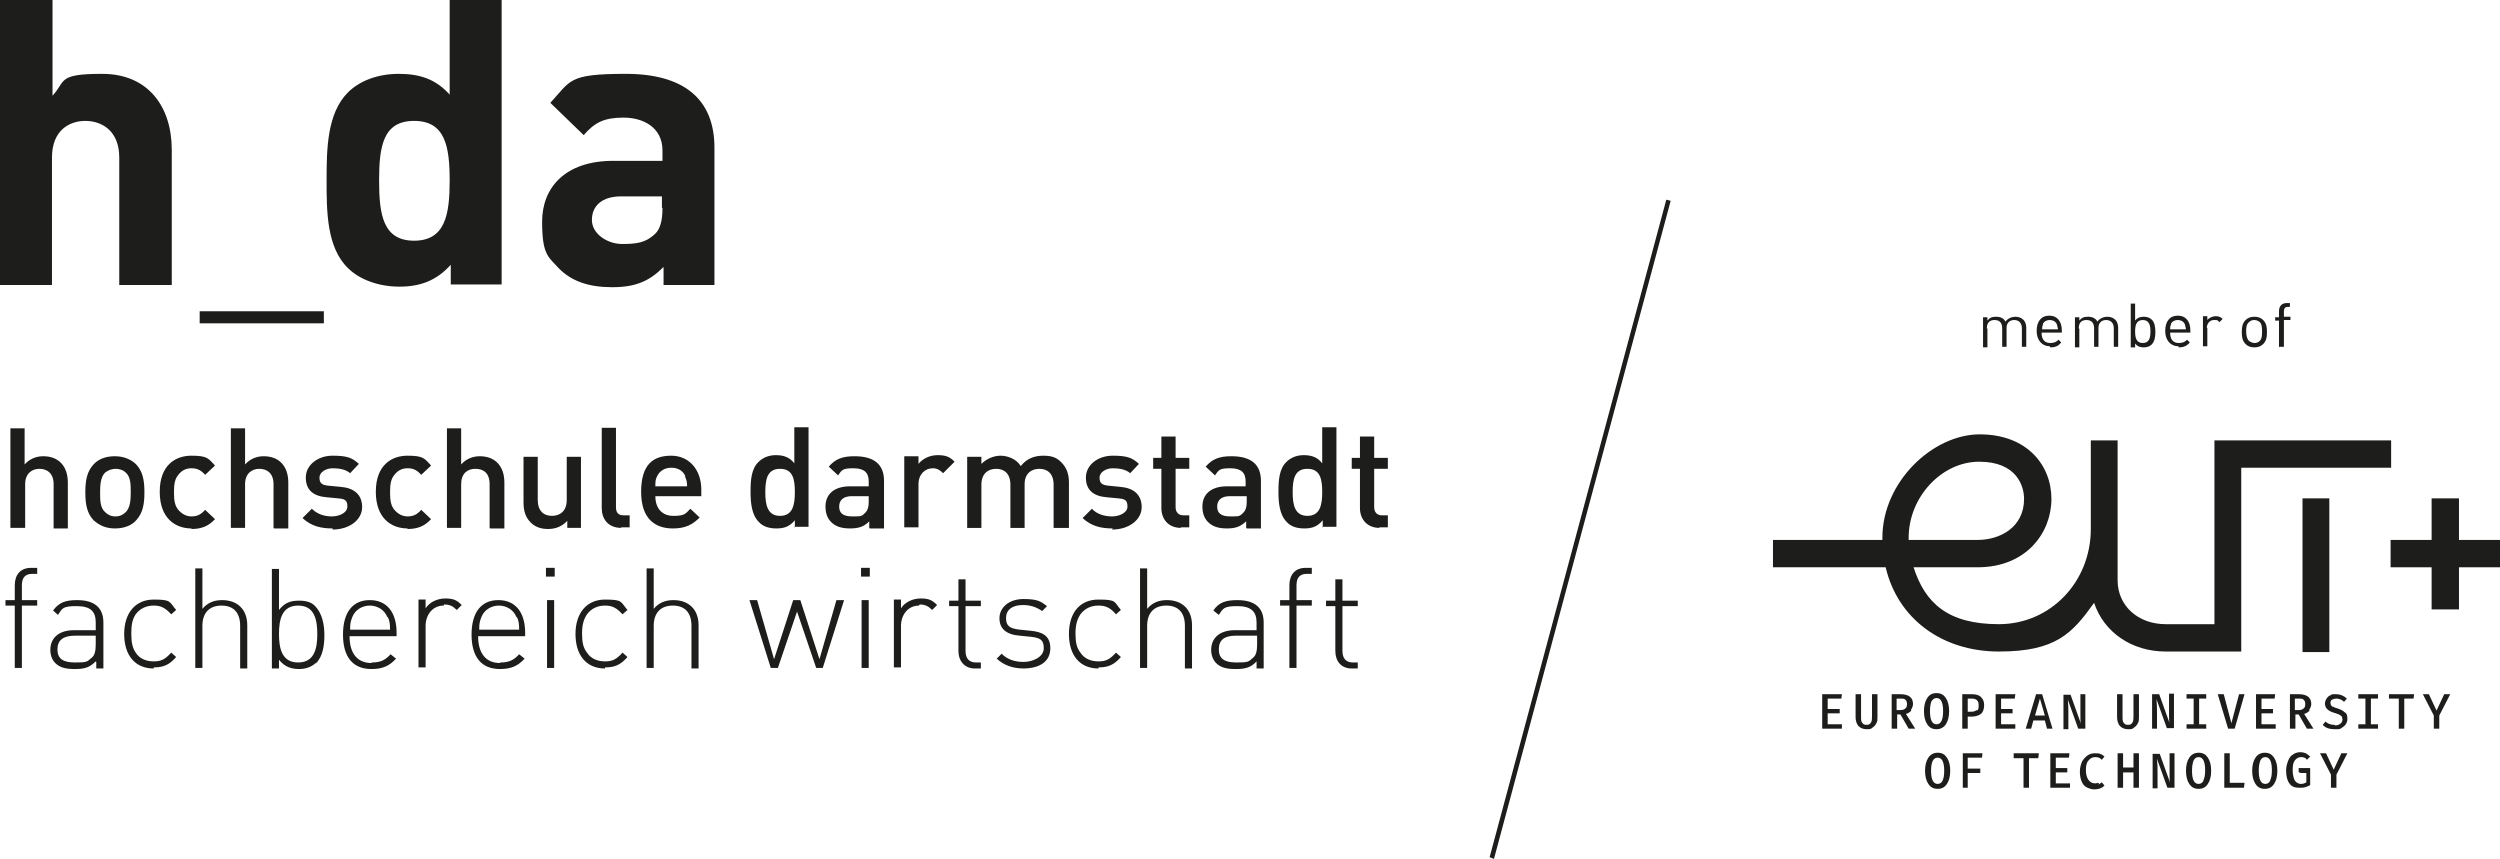 <?xml version="1.0" encoding="UTF-8"?>
<svg id="Ebene_1" data-name="Ebene 1" xmlns="http://www.w3.org/2000/svg" version="1.1" viewBox="0 0 457 157">
  <defs>
    <style>
      .cls-1 {
        fill: #1d1d1b;
        stroke-width: 0px;
      }
    </style>
  </defs>
  <g id="wirtschaft_3" data-name="wirtschaft 3">
    <path class="cls-1" d="M121.1,38c0,2.3-.4,3.9-1.4,4.8-1.7,1.6-3.4,1.8-6,1.8s-5.5-1.8-5.5-4.4,1.9-4.3,5.3-4.3h7.5v2.1h0ZM130.6,52.1v-25.1c0-8.9-5.6-13.5-16.2-13.5s-10,1.2-13.8,5.3l6.1,5.9c2-2.3,3.7-3.2,7.3-3.2s7.1,1.8,7.1,6v1.9h-9c-8.9,0-13,5-13,11.1s1.1,6.4,3.1,8.6c2.3,2.3,5.4,3.4,9.7,3.4s6.8-1.1,9.4-3.7v3.3h9.3ZM82.2,33c0,6.2-.8,11-6.5,11s-6.4-4.8-6.4-11,.7-10.9,6.4-10.9,6.5,4.7,6.5,10.9M91.7,52.1V0h-9.5v17.3c-2.5-2.8-5.4-3.8-9.3-3.8s-7.2,1.3-9.3,3.4c-3.8,3.8-3.9,10.3-3.9,16s0,12.3,3.9,16.1c2.1,2.1,5.6,3.4,9.4,3.4s6.8-1.1,9.4-4v3.6h9.3,0ZM59.2,56.9h-22.7v2.2h22.7v-2.2ZM31.4,52.1v-24.7c0-8-4.4-13.9-12.7-13.9s-6.6,1.3-9.1,4V0H0v52.1h9.5v-23.3c0-5,3.2-6.7,6.1-6.7s6.2,1.7,6.2,6.7v23.3h9.5,0Z"/>
    <g>
      <path class="cls-1" d="M9.8,96.5v-8c0-2-1.2-2.8-2.6-2.8s-2.6.9-2.6,2.8v8H1.9v-18.2h2.6v6.6c.9-1,2.1-1.5,3.4-1.5,2.9,0,4.5,1.9,4.5,4.8v8.4h-2.6Z"/>
      <path class="cls-1" d="M24.9,95.1c-.8.9-2.1,1.5-3.9,1.5s-3-.7-3.9-1.5c-1.2-1.3-1.5-2.9-1.5-5.1s.3-3.8,1.5-5.1c.8-.9,2.1-1.5,3.9-1.5s3.1.7,3.9,1.5c1.2,1.3,1.5,2.9,1.5,5.1s-.3,3.8-1.5,5.1ZM23,86.4c-.5-.5-1.2-.7-1.9-.7s-1.4.3-1.9.7c-.8.8-.9,2.2-.9,3.6s0,2.8.9,3.6c.5.5,1.1.8,1.9.8s1.4-.3,1.9-.8c.8-.8.9-2.2.9-3.6s0-2.8-.9-3.6Z"/>
      <path class="cls-1" d="M35,96.6c-2.9,0-5.8-1.8-5.8-6.7s2.9-6.6,5.8-6.6,3.1.5,4.3,1.8l-1.8,1.7c-.8-.9-1.5-1.2-2.5-1.2s-1.8.4-2.4,1.2c-.6.7-.8,1.6-.8,3.2s.2,2.5.8,3.2c.6.7,1.4,1.2,2.4,1.2s1.7-.3,2.5-1.2l1.8,1.7c-1.2,1.3-2.5,1.8-4.3,1.8h0Z"/>
      <path class="cls-1" d="M50,96.5v-8c0-2-1.2-2.8-2.6-2.8s-2.6.9-2.6,2.8v8h-2.6v-18.2h2.6v6.6c.9-1,2.1-1.5,3.4-1.5,2.9,0,4.5,1.9,4.5,4.8v8.4h-2.6Z"/>
      <path class="cls-1" d="M60.8,96.6c-2.1,0-3.9-.4-5.5-1.9l1.7-1.7c1.1,1.1,2.5,1.4,3.7,1.4s2.8-.6,2.8-1.8-.5-1.4-1.7-1.5l-2.1-.2c-2.4-.2-3.8-1.3-3.8-3.6s2.2-4,4.9-4,3.6.4,4.8,1.5l-1.6,1.7c-.8-.7-2-.9-3.2-.9s-2.4.7-2.4,1.7.4,1.4,1.8,1.5l2.1.2c2.4.2,3.9,1.4,3.9,3.7s-2.3,4.1-5.4,4.1h0Z"/>
      <path class="cls-1" d="M74.5,96.6c-2.9,0-5.8-1.8-5.8-6.7s2.9-6.6,5.8-6.6,3.1.5,4.3,1.8l-1.8,1.7c-.8-.9-1.5-1.2-2.5-1.2s-1.8.4-2.4,1.2c-.6.7-.8,1.6-.8,3.2s.2,2.5.8,3.2c.6.7,1.4,1.2,2.4,1.2s1.7-.3,2.5-1.2l1.8,1.7c-1.2,1.3-2.5,1.8-4.3,1.8h0Z"/>
      <path class="cls-1" d="M89.5,96.5v-8c0-2-1.1-2.8-2.6-2.8s-2.6.9-2.6,2.8v8h-2.6v-18.2h2.6v6.6c.9-1,2.1-1.5,3.4-1.5,2.9,0,4.5,1.9,4.5,4.8v8.4h-2.6Z"/>
      <path class="cls-1" d="M103.7,96.5v-1.3c-.9,1-2.1,1.5-3.5,1.5s-2.4-.4-3.2-1.2c-1-1-1.3-2.2-1.3-3.7v-8.3h2.6v7.9c0,2,1.1,2.9,2.6,2.9s2.7-.9,2.7-2.9v-7.9h2.6v13h-2.6,0Z"/>
      <path class="cls-1" d="M113.6,96.5c-2.5,0-3.6-1.7-3.6-3.6v-14.7h2.6v14.5c0,1,.4,1.5,1.4,1.5h1.1v2.2s-1.6,0-1.6,0Z"/>
      <path class="cls-1" d="M119.8,90.7c0,2.2,1.2,3.6,3.3,3.6s2.2-.4,3.1-1.3l1.7,1.6c-1.3,1.3-2.6,2-4.9,2-3.2,0-5.8-1.7-5.8-6.7s2.2-6.6,5.5-6.6,5.5,2.6,5.5,6.2v1.2h-8.4ZM125.3,87.1c-.4-1-1.3-1.6-2.6-1.6s-2.2.7-2.6,1.6c-.3.6-.3,1-.3,1.8h5.8c0-.8-.1-1.2-.4-1.8Z"/>
      <path class="cls-1" d="M145.3,96.5v-1.4c-1,1.2-2,1.5-3.4,1.5s-2.5-.4-3.2-1.2c-1.3-1.3-1.5-3.5-1.5-5.5s.1-4.2,1.5-5.5c.7-.7,1.8-1.2,3.1-1.2s2.5.3,3.4,1.5v-6.6h2.6v18.2h-2.6ZM142.6,85.7c-2.4,0-2.7,2-2.7,4.3s.4,4.3,2.7,4.3,2.7-2,2.7-4.3-.3-4.3-2.7-4.3Z"/>
      <path class="cls-1" d="M158.9,96.5v-1.2c-.9.9-1.8,1.3-3.5,1.3s-2.7-.4-3.5-1.2c-.7-.7-1-1.7-1-2.8,0-2.2,1.5-3.7,4.5-3.7h3.4v-.9c0-1.6-.8-2.4-2.8-2.4s-2.1.3-2.8,1.3l-1.7-1.6c1.2-1.4,2.5-1.9,4.7-1.9,3.6,0,5.4,1.5,5.4,4.5v8.7h-2.6ZM158.8,90.7h-3.1c-1.5,0-2.3.7-2.3,1.9s.7,1.8,2.4,1.8,1.7,0,2.4-.7c.4-.4.6-1,.6-1.9v-1.1h0Z"/>
      <path class="cls-1" d="M172.4,86.5c-.6-.6-1.1-.9-1.9-.9-1.4,0-2.6,1.1-2.6,2.9v7.9h-2.6v-13h2.6v1.4c.7-.9,2-1.6,3.5-1.6s2.2.3,3.1,1.2l-2,2h0Z"/>
      <path class="cls-1" d="M192.6,96.5v-7.9c0-2-1.1-2.9-2.6-2.9s-2.7.9-2.7,2.8v8h-2.6v-7.9c0-2-1.1-2.9-2.6-2.9s-2.7.9-2.7,2.9v7.9h-2.6v-13h2.6v1.3c.9-.9,2.2-1.5,3.5-1.5s2.9.6,3.7,1.9c1-1.3,2.4-1.9,4.1-1.9s2.5.4,3.3,1.2c1,1,1.4,2.2,1.4,3.7v8.3h-2.6Z"/>
      <path class="cls-1" d="M203.4,96.6c-2.1,0-3.9-.4-5.5-1.9l1.7-1.7c1,1.1,2.5,1.4,3.7,1.4s2.8-.6,2.8-1.8-.5-1.4-1.7-1.5l-2.1-.2c-2.4-.2-3.8-1.3-3.8-3.6s2.2-4,4.9-4,3.6.4,4.8,1.5l-1.6,1.7c-.8-.7-2-.9-3.2-.9s-2.4.7-2.4,1.7.4,1.4,1.8,1.5l2,.2c2.4.2,3.9,1.4,3.9,3.7s-2.3,4.1-5.4,4.1Z"/>
      <path class="cls-1" d="M215.9,96.5c-2.4,0-3.6-1.7-3.6-3.6v-7.2h-1.5v-2h1.5v-3.9h2.6v3.9h2.5v2h-2.5v7c0,.9.5,1.5,1.4,1.5h1.1v2.2h-1.6,0Z"/>
      <path class="cls-1" d="M227.8,96.5v-1.2c-1,.9-1.8,1.3-3.5,1.3s-2.7-.4-3.5-1.2c-.7-.7-1-1.7-1-2.8,0-2.2,1.5-3.7,4.5-3.7h3.4v-.9c0-1.6-.8-2.4-2.8-2.4s-2.1.3-2.8,1.3l-1.7-1.6c1.2-1.4,2.5-1.9,4.7-1.9,3.6,0,5.4,1.5,5.4,4.5v8.7h-2.6ZM227.8,90.7h-3c-1.5,0-2.3.7-2.3,1.9s.7,1.8,2.4,1.8,1.7,0,2.4-.7c.4-.4.6-1,.6-1.9v-1.1h0Z"/>
      <path class="cls-1" d="M241.8,96.5v-1.4c-1,1.2-2,1.5-3.4,1.5s-2.5-.4-3.2-1.2c-1.3-1.3-1.5-3.5-1.5-5.5s.1-4.2,1.5-5.5c.7-.7,1.8-1.2,3.1-1.2s2.5.3,3.4,1.5v-6.6h2.6v18.2h-2.6ZM239,85.7c-2.4,0-2.7,2-2.7,4.3s.4,4.3,2.7,4.3,2.7-2,2.7-4.3-.3-4.3-2.7-4.3Z"/>
      <path class="cls-1" d="M252.2,96.5c-2.4,0-3.6-1.7-3.6-3.6v-7.2h-1.5v-2h1.5v-3.9h2.6v3.9h2.5v2h-2.5v7c0,.9.5,1.5,1.4,1.5h1.1v2.2h-1.6,0Z"/>
      <path class="cls-1" d="M4,122.1h-1.3v-11.4h-1.7v-1h1.7v-2.7c0-1.9,1-3.2,3-3.2h1.1v1.1h-.9c-1.3,0-1.9.7-1.9,2.1v2.7h2.8v1h-2.8v11.4h0Z"/>
      <path class="cls-1" d="M17.5,120.9c-1.1,1.1-2,1.4-3.8,1.4s-2.8-.3-3.6-1.1c-.6-.6-.9-1.5-.9-2.4,0-2.2,1.6-3.6,4.3-3.6h4v-1.4c0-2-.9-3-3.5-3s-2.6.4-3.4,1.6l-.9-.8c1.1-1.5,2.3-1.9,4.4-1.9,3.3,0,4.8,1.5,4.8,4.1v8.4h-1.3v-1.2h0ZM13.7,116.2c-2.1,0-3.2.8-3.2,2.5s1,2.4,3.2,2.4,2.2-.1,3.1-.9c.5-.4.7-1.2.7-2.4v-1.6h-3.8Z"/>
      <path class="cls-1" d="M28.1,122.2c-3.4,0-5.4-2.4-5.4-6.3s2.1-6.3,5.4-6.3,2.8.4,4.1,1.9l-.9.8c-1.1-1.2-1.9-1.6-3.2-1.6s-2.5.5-3.3,1.6c-.6.9-.8,1.9-.8,3.5s.2,2.6.8,3.5c.7,1.1,1.9,1.6,3.3,1.6s2.1-.4,3.2-1.6l.9.8c-1.3,1.5-2.4,1.9-4.1,1.9h0Z"/>
      <path class="cls-1" d="M43.9,114.4c0-2.4-1.2-3.7-3.4-3.7s-3.5,1.3-3.5,3.7v7.7h-1.3v-18.2h1.3v7.4c.9-1.1,2.1-1.6,3.6-1.6,2.8,0,4.6,1.7,4.6,4.6v7.9h-1.3s0-7.7,0-7.7Z"/>
      <path class="cls-1" d="M57.7,121.2c-.6.6-1.7,1.1-3,1.1s-2.6-.3-3.7-1.7v1.6h-1.3v-18.2h1.3v7.5c1.1-1.4,2.2-1.7,3.7-1.7s2.4.4,3,1.1c1.2,1.3,1.6,3.3,1.6,5.2s-.3,4-1.6,5.2h0ZM54.5,110.7c-3,0-3.5,2.6-3.5,5.2s.5,5.2,3.5,5.2,3.5-2.6,3.5-5.2-.5-5.2-3.5-5.2Z"/>
      <path class="cls-1" d="M68,121.1c1.5,0,2.4-.4,3.4-1.5l1,.8c-1.2,1.3-2.4,1.9-4.5,1.9-3.4,0-5.2-2.2-5.2-6.3s1.8-6.3,4.9-6.3,4.9,2.2,4.9,6v.6h-8.6c0,3.1,1.4,4.9,4,4.9h0ZM70.8,112.8c-.5-1.3-1.8-2.1-3.2-2.1s-2.7.8-3.2,2.1c-.3.8-.4,1.1-.4,2.3h7.3c0-1.2-.1-1.6-.4-2.3Z"/>
      <path class="cls-1" d="M81.1,110.7c-2.1,0-3.3,1.8-3.3,3.7v7.6h-1.3v-12.4h1.3v1.6c.7-1.1,2.1-1.8,3.6-1.8s2.1.3,3,1.2l-.9.9c-.7-.7-1.3-1-2.3-1h0Z"/>
      <path class="cls-1" d="M91.5,121.1c1.5,0,2.4-.4,3.4-1.5l1,.8c-1.2,1.3-2.4,1.9-4.5,1.9-3.4,0-5.2-2.2-5.2-6.3s1.8-6.3,4.9-6.3,4.9,2.2,4.9,6v.6h-8.6c0,3.1,1.4,4.9,4,4.9h0ZM94.4,112.8c-.5-1.3-1.8-2.1-3.2-2.1s-2.7.8-3.2,2.1c-.3.8-.4,1.1-.4,2.3h7.3c0-1.2-.1-1.6-.4-2.3Z"/>
      <path class="cls-1" d="M99.8,103.8h1.6v1.6h-1.6v-1.6ZM100,109.7h1.3v12.4h-1.3v-12.4Z"/>
      <path class="cls-1" d="M110.6,122.2c-3.4,0-5.4-2.4-5.4-6.3s2.1-6.3,5.4-6.3,2.8.4,4.1,1.9l-.9.8c-1.1-1.2-1.9-1.6-3.2-1.6s-2.5.5-3.3,1.6c-.6.9-.9,1.9-.9,3.5s.2,2.6.9,3.5c.7,1.1,1.9,1.6,3.3,1.6s2.1-.4,3.2-1.6l.9.8c-1.3,1.5-2.4,1.9-4.1,1.9h0Z"/>
      <path class="cls-1" d="M126.4,114.4c0-2.4-1.2-3.7-3.4-3.7s-3.5,1.3-3.5,3.7v7.7h-1.3v-18.2h1.3v7.4c.9-1.1,2.1-1.6,3.6-1.6,2.8,0,4.6,1.7,4.6,4.6v7.9h-1.3v-7.7Z"/>
      <path class="cls-1" d="M149.2,122.1l-3.5-10.3-3.5,10.3h-1.3l-3.9-12.4h1.4l3.1,10.8,3.5-10.8h1.3l3.5,10.8,3.1-10.8h1.4l-3.9,12.4h-1.3Z"/>
      <path class="cls-1" d="M157.4,103.8h1.6v1.6h-1.6v-1.6ZM157.5,109.7h1.3v12.4h-1.3v-12.4Z"/>
      <path class="cls-1" d="M168,110.7c-2.1,0-3.3,1.8-3.3,3.7v7.6h-1.3v-12.4h1.3v1.6c.7-1.1,2.1-1.8,3.6-1.8s2.1.3,3,1.2l-.9.9c-.7-.7-1.3-1-2.3-1h0Z"/>
      <path class="cls-1" d="M175.2,118.9v-8.1h-1.7v-1h1.7v-3.9h1.3v3.9h2.8v1h-2.8v8.2c0,1.3.6,2.1,1.9,2.1h.9v1.1h-1.1c-1.9,0-3-1.4-3-3.2h0Z"/>
      <path class="cls-1" d="M187.2,122.2c-2.1,0-3.7-.6-5-1.8l.9-.9c1,1,2.3,1.5,4,1.5s3.7-.9,3.7-2.5-.7-1.9-2.4-2.1l-2-.2c-2.5-.2-3.7-1.3-3.7-3.2s1.7-3.5,4.4-3.5,3.2.5,4.3,1.3l-.9.9c-1-.7-2.1-1.1-3.5-1.1-2,0-3.1.9-3.1,2.4s.8,1.9,2.5,2.1l2,.2c2,.2,3.6.8,3.6,3.2s-1.9,3.7-5,3.7h0Z"/>
      <path class="cls-1" d="M200.8,122.2c-3.4,0-5.4-2.4-5.4-6.3s2-6.3,5.4-6.3,2.8.4,4.1,1.9l-.9.8c-1-1.2-1.9-1.6-3.2-1.6s-2.5.5-3.3,1.6c-.6.9-.9,1.9-.9,3.5s.2,2.6.9,3.5c.7,1.1,1.9,1.6,3.3,1.6s2.1-.4,3.2-1.6l.9.8c-1.3,1.5-2.4,1.9-4.1,1.9h0Z"/>
      <path class="cls-1" d="M216.6,114.4c0-2.4-1.2-3.7-3.4-3.7s-3.5,1.3-3.5,3.7v7.7h-1.3v-18.2h1.3v7.4c.9-1.1,2.1-1.6,3.6-1.6,2.8,0,4.6,1.7,4.6,4.6v7.9h-1.3v-7.7Z"/>
      <path class="cls-1" d="M229.7,120.9c-1,1.1-2,1.4-3.8,1.4s-2.8-.3-3.6-1.1c-.6-.6-.9-1.5-.9-2.4,0-2.2,1.6-3.6,4.3-3.6h4v-1.4c0-2-1-3-3.5-3s-2.6.4-3.4,1.6l-1-.8c1-1.5,2.3-1.9,4.4-1.9,3.3,0,4.8,1.5,4.8,4.1v8.4h-1.3v-1.2h0ZM225.9,116.2c-2.1,0-3.1.8-3.1,2.5s1,2.4,3.2,2.4,2.2-.1,3.1-.9c.5-.4.7-1.2.7-2.4v-1.6h-3.8Z"/>
      <path class="cls-1" d="M237,122.1h-1.3v-11.4h-1.7v-1h1.7v-2.7c0-1.9,1-3.2,3-3.2h1.1v1.1h-.9c-1.3,0-1.9.7-1.9,2.1v2.7h2.8v1h-2.8v11.4h0Z"/>
      <path class="cls-1" d="M244.1,118.9v-8.1h-1.7v-1h1.7v-3.9h1.3v3.9h2.8v1h-2.8v8.2c0,1.3.6,2.1,1.9,2.1h.9v1.1h-1.1c-2,0-3-1.4-3-3.2h0Z"/>
    </g>
  </g>
  <g id="eut_V2" data-name="eut V2">
    <g>
      <polygon class="cls-1" points="272.3 156.7 273.1 157 305.4 36.7 304.6 36.5 272.3 156.7"/>
      <path class="cls-1" d="M363.2,60c0-1,.5-1.5,1.4-1.5s1.4.5,1.4,1.5v3.4h.8v-3.5c0-.9.6-1.4,1.4-1.4s1.4.5,1.4,1.5v3.4h.8v-3.5c0-.6-.2-1.2-.6-1.5-.3-.3-.8-.5-1.4-.5s-1.4.3-1.8.9c-.3-.6-.9-.9-1.7-.9s-1.2.2-1.6.7v-.6h-.8v5.5h.8v-3.4h0Z"/>
      <path class="cls-1" d="M374.8,63.5c1,0,1.5-.3,2-.9l-.5-.5c-.4.4-.8.6-1.5.6-1.1,0-1.6-.7-1.6-1.9h3.7v-.4c0-1.6-.8-2.7-2.3-2.7s-2.3,1.1-2.3,2.8,1,2.8,2.4,2.8h0ZM373.4,59.3c.2-.5.7-.8,1.3-.8s1.1.3,1.3.8c.1.3.1.5.2.9h-2.9c0-.4,0-.6.2-.9h0Z"/>
      <path class="cls-1" d="M380,60c0-1,.5-1.5,1.4-1.5s1.4.5,1.4,1.5v3.4h.8v-3.5c0-.9.6-1.4,1.4-1.4s1.4.5,1.4,1.5v3.4h.8v-3.5c0-.6-.2-1.2-.6-1.5-.3-.3-.8-.5-1.4-.5s-1.4.3-1.8.9c-.3-.6-.9-.9-1.7-.9s-1.2.2-1.6.7v-.6h-.8v5.5h.8v-3.4h0Z"/>
      <path class="cls-1" d="M390.3,62.8c.5.6,1,.7,1.6.7s1.1-.2,1.4-.5c.6-.6.7-1.5.7-2.3s-.1-1.8-.7-2.3c-.3-.3-.8-.5-1.4-.5s-1.1.1-1.6.7v-3.1h-.8v8h.8v-.7h0ZM391.7,58.5c1.2,0,1.4,1,1.4,2.1s-.2,2.1-1.4,2.1-1.4-1-1.4-2.1.2-2.1,1.4-2.1Z"/>
      <path class="cls-1" d="M398.3,63.5c.9,0,1.5-.3,2-.9l-.5-.5c-.4.4-.8.6-1.5.6-1.1,0-1.6-.7-1.6-1.9h3.7v-.4c0-1.6-.8-2.7-2.3-2.7s-2.3,1.1-2.3,2.8,1,2.8,2.4,2.8h0ZM396.8,59.3c.2-.5.7-.8,1.3-.8s1.1.3,1.3.8c.1.3.1.5.2.9h-2.9c0-.4,0-.6.2-.9h0Z"/>
      <path class="cls-1" d="M403.4,60c0-.8.5-1.5,1.3-1.5s.6,0,1,.4l.6-.6c-.4-.4-.8-.5-1.3-.5s-1.2.3-1.5.7v-.7h-.8v5.5h.8v-3.4h0Z"/>
      <path class="cls-1" d="M412.1,63.5c.7,0,1.2-.2,1.6-.6.6-.6.7-1.3.7-2.2s-.1-1.6-.7-2.2c-.4-.4-.9-.6-1.6-.6s-1.2.2-1.6.6c-.6.6-.7,1.3-.7,2.2s.1,1.6.7,2.2c.4.4.9.6,1.6.6ZM411.1,58.9c.3-.3.6-.4,1-.4s.8.2,1,.4c.4.4.4,1.1.4,1.7s0,1.3-.4,1.7c-.3.3-.6.4-1,.4s-.7-.2-1-.4c-.4-.4-.5-1.1-.5-1.7s0-1.3.5-1.7Z"/>
      <path class="cls-1" d="M416.7,63.4h.8v-4.9h1.2v-.6h-1.2v-1c0-.5.2-.8.7-.8h.4v-.7h-.6c-1,0-1.4.7-1.4,1.5v1.1h-.7v.6h.7v4.9h0Z"/>
      <path class="cls-1" d="M349.3,129.8c.2-.3.4-.7.4-1.1,0-1.2-.8-1.8-2.3-1.8h-1.6v6.3h1v-2.6h.6l1.5,2.6h1.2l-1.7-2.7c.4-.1.7-.3,1-.6h0ZM346.7,129.8v-2.1h.7c.4,0,.7,0,.9.2.2.2.3.4.3.8s-.1.7-.3.8c-.2.2-.5.3-.9.3h-.7,0Z"/>
      <path class="cls-1" d="M422.1,129.8c.2-.3.4-.7.4-1.1,0-1.2-.8-1.8-2.3-1.8h-1.6v6.3h1v-2.6h.6l1.5,2.6h1.2l-1.7-2.7c.4-.1.7-.3,1-.6ZM419.5,129.8v-2.1h.7c.4,0,.7,0,.9.2.2.2.3.4.3.8s-.1.7-.3.8c-.2.2-.5.3-.9.3h-.7Z"/>
      <path class="cls-1" d="M414,137.6c-.7,0-1.3.3-1.7.9s-.6,1.4-.6,2.4.2,1.8.6,2.4c.4.6.9.9,1.7.9s1.3-.3,1.7-.9c.4-.6.6-1.4.6-2.4s-.2-1.8-.6-2.4c-.4-.6-.9-.9-1.7-.9h0ZM415,142.7c-.2.4-.5.6-.9.6s-.7-.2-.9-.6c-.2-.4-.3-1-.3-1.8s.1-1.4.3-1.9c.2-.4.5-.6.9-.6s.7.2.9.6c.2.4.3,1,.3,1.8s-.1,1.4-.3,1.8h0Z"/>
      <path class="cls-1" d="M354.2,137.6c-.7,0-1.3.3-1.7.9s-.6,1.4-.6,2.4.2,1.8.6,2.4c.4.6.9.9,1.7.9s1.3-.3,1.7-.9c.4-.6.6-1.4.6-2.4s-.2-1.8-.6-2.4c-.4-.6-.9-.9-1.7-.9ZM355.1,142.7c-.2.4-.5.6-.9.6s-.7-.2-.9-.6-.3-1-.3-1.8.1-1.4.3-1.8c.2-.4.5-.6.9-.6s.7.2.9.6c.2.4.3,1,.3,1.8s-.1,1.4-.3,1.8h0Z"/>
      <path class="cls-1" d="M354,133.3c.7,0,1.3-.3,1.7-.9.4-.6.6-1.4.6-2.4s-.2-1.8-.6-2.4c-.4-.6-.9-.9-1.7-.9s-1.3.3-1.7.9-.6,1.4-.6,2.4.2,1.8.6,2.4c.4.6.9.9,1.7.9ZM353.1,128.2c.2-.4.5-.6.9-.6s.7.2.9.6c.2.4.3,1,.3,1.8s-.1,1.4-.3,1.8-.5.6-.9.6-.7-.2-.9-.6c-.2-.4-.3-1-.3-1.8s.1-1.4.3-1.9h0Z"/>
      <path class="cls-1" d="M420.6,141.3h1v1.7c-.3.2-.6.3-1,.3s-.8-.2-1.1-.6c-.2-.4-.4-1-.4-1.9s.1-1.4.4-1.8.7-.6,1.1-.6.4,0,.6.1c.2,0,.4.2.5.4l.6-.6c-.2-.2-.5-.4-.8-.6-.3-.1-.6-.2-1-.2s-.9.1-1.3.4c-.4.2-.7.6-.9,1.1-.2.5-.4,1.1-.4,1.8,0,1.1.2,1.9.6,2.4.4.6,1,.8,1.8.8s.7,0,1.1-.1c.3-.1.6-.2.9-.4v-3.1h-2.1v.8c.1,0,.1,0,.1,0Z"/>
      <path class="cls-1" d="M342.2,130.9c0,.5,0,.9-.2,1.2s-.4.4-.8.4-.6-.1-.8-.4c-.2-.2-.2-.6-.2-1.2v-4h-1v4.2c0,.7.2,1.2.5,1.6.4.4.9.6,1.5.6s.8,0,1.1-.3c.3-.2.5-.4.7-.8.2-.3.2-.7.2-1.1v-4.2h-1v4h0Z"/>
      <polygon class="cls-1" points="436.7 127.7 438.5 127.7 438.5 133.2 439.5 133.2 439.5 127.7 441.2 127.7 441.3 126.9 436.7 126.9 436.7 127.7"/>
      <polygon class="cls-1" points="445.4 129.9 444 126.9 442.9 126.9 444.9 130.8 444.9 133.2 445.9 133.2 445.9 130.8 447.9 126.9 446.8 126.9 445.4 129.9"/>
      <polygon class="cls-1" points="334.1 130.4 336.3 130.4 336.3 129.6 334.1 129.6 334.1 127.7 336.6 127.7 336.7 126.9 333.1 126.9 333.1 133.2 336.7 133.2 336.7 132.4 334.1 132.4 334.1 130.4"/>
      <polygon class="cls-1" points="426.6 140.7 425.2 137.7 424.1 137.7 426.1 141.6 426.1 144 427.1 144 427.1 141.6 429.1 137.7 428 137.7 426.6 140.7"/>
      <polygon class="cls-1" points="431.1 127.7 432.4 127.7 432.4 132.4 431.1 132.4 431.1 133.2 434.7 133.2 434.7 132.4 433.4 132.4 433.4 127.7 434.7 127.7 434.7 126.9 431.1 126.9 431.1 127.7"/>
      <path class="cls-1" d="M381.2,126.9h-.9v2.9c0,.5,0,.9,0,1.3s0,.8.1,1.2l-1.9-5.3h-1.3v6.3h.9v-2.9c0-.7,0-1.5-.1-2.5l1.9,5.3h1.3v-6.3Z"/>
      <polygon class="cls-1" points="358.8 144 359.7 144 359.7 141.3 362 141.3 362 140.5 359.7 140.5 359.7 138.5 362.3 138.5 362.4 137.7 358.8 137.7 358.8 144"/>
      <polygon class="cls-1" points="415.8 127.7 415.9 126.9 412.4 126.9 412.4 133.2 416 133.2 416 132.4 413.4 132.4 413.4 130.4 415.5 130.4 415.5 129.6 413.4 129.6 413.4 127.7 415.8 127.7"/>
      <polygon class="cls-1" points="403.3 127.7 403.3 126.9 399.7 126.9 399.7 127.7 401 127.7 401 132.4 399.7 132.4 399.7 133.2 403.3 133.2 403.3 132.4 402 132.4 402 127.7 403.3 127.7"/>
      <path class="cls-1" d="M401.9,137.6c-.7,0-1.3.3-1.7.9s-.6,1.4-.6,2.4.2,1.8.6,2.4c.4.6.9.9,1.7.9s1.3-.3,1.7-.9c.4-.6.6-1.4.6-2.4s-.2-1.8-.6-2.4c-.4-.6-.9-.9-1.7-.9h0ZM402.8,142.7c-.2.4-.5.6-.9.6s-.7-.2-.9-.6c-.2-.4-.3-1-.3-1.8s.1-1.4.3-1.9c.2-.4.5-.6.9-.6s.7.2.9.6c.2.4.3,1,.3,1.8s-.1,1.4-.3,1.8h0Z"/>
      <polygon class="cls-1" points="390 140.3 388.1 140.3 388.1 137.7 387.1 137.7 387.1 144 388.1 144 388.1 141.2 390 141.2 390 144 391 144 391 137.7 390 137.7 390 140.3"/>
      <path class="cls-1" d="M383.7,143.1c-.2,0-.5.1-.7.1-.5,0-.9-.2-1.2-.6s-.5-1-.5-1.8.1-1.4.5-1.8c.3-.4.7-.6,1.2-.6s.9.1,1.2.5l.5-.6c-.2-.2-.5-.4-.8-.5-.3-.1-.6-.1-1-.1s-.9.1-1.3.4c-.4.3-.7.6-1,1.1-.2.5-.4,1.1-.4,1.8s.1,1.3.3,1.8.5.9.9,1.1.9.4,1.4.4c.8,0,1.4-.2,1.9-.7l-.5-.6c-.2.2-.4.3-.6.4h0Z"/>
      <path class="cls-1" d="M394.3,130.3c0-.7,0-1.5-.1-2.5l1.9,5.3h1.3v-6.3h-.9v2.9c0,.5,0,.9,0,1.3s0,.8.1,1.2l-1.9-5.3h-1.3v6.3h.9v-2.9h0Z"/>
      <path class="cls-1" d="M390,130.9c0,.5,0,.9-.2,1.2s-.4.4-.8.4-.6-.1-.8-.4c-.2-.2-.2-.6-.2-1.2v-4h-1v4.2c0,.7.2,1.2.5,1.6.4.4.9.6,1.5.6s.8,0,1.1-.3c.3-.2.5-.4.7-.8.2-.3.2-.7.2-1.1v-4.2h-1v4h0Z"/>
      <path class="cls-1" d="M426.7,132.5c-.6,0-1.2-.2-1.6-.6l-.5.6c.5.6,1.3.8,2.2.8s.9,0,1.2-.2.6-.4.8-.7c.2-.3.3-.6.3-1,0-.6-.1-1-.5-1.2-.3-.3-.7-.5-1.3-.7-.4-.1-.6-.2-.8-.3-.2,0-.3-.2-.4-.3,0-.1-.1-.3-.1-.4,0-.3.1-.5.3-.6.2-.1.5-.2.8-.2.5,0,1,.2,1.4.6l.5-.6c-.5-.5-1.2-.8-2-.8s-.7,0-1,.2c-.3.1-.5.3-.7.6-.2.3-.3.6-.3.9s.1.8.5,1.1c.3.3.8.5,1.5.7.3.1.6.2.7.3.2.1.3.2.4.3,0,.1.1.3.1.5,0,.3-.1.6-.4.8s-.5.3-.9.3h0Z"/>
      <polygon class="cls-1" points="368.1 138.6 369.9 138.6 369.9 144 370.9 144 370.9 138.6 372.6 138.6 372.7 137.7 368.1 137.7 368.1 138.6"/>
      <polygon class="cls-1" points="407.6 137.7 406.6 137.7 406.6 144 410.2 144 410.3 143.1 407.6 143.1 407.6 137.7"/>
      <path class="cls-1" d="M396.6,140.6c0,.5,0,.9,0,1.3s0,.8.1,1.2l-1.9-5.3h-1.3v6.3h.9v-2.9c0-.7,0-1.5-.1-2.5l1.9,5.3h1.3v-6.3h-.9v2.9h0Z"/>
      <polygon class="cls-1" points="368.3 127.7 368.4 126.9 364.8 126.9 364.8 133.2 368.4 133.2 368.4 132.4 365.8 132.4 365.8 130.4 367.9 130.4 367.9 129.6 365.8 129.6 365.8 127.7 368.3 127.7"/>
      <polygon class="cls-1" points="407.9 132.2 406.5 126.9 405.4 126.9 407.3 133.2 408.5 133.2 410.3 126.9 409.3 126.9 407.9 132.2"/>
      <polygon class="cls-1" points="375.8 141.2 377.9 141.2 377.9 140.4 375.8 140.4 375.8 138.5 378.2 138.5 378.3 137.7 374.8 137.7 374.8 144 378.4 144 378.4 143.2 375.8 143.2 375.8 141.2"/>
      <path class="cls-1" d="M373.4,126.9h-1.2l-1.9,6.3h1l.4-1.5h2.1l.4,1.5h1l-1.9-6.3h0ZM372,130.8l.9-3.1.9,3.1h-1.7Z"/>
      <path class="cls-1" d="M360.3,126.9h-1.6v6.3h1v-2.2h.7c.7,0,1.3-.2,1.7-.5.4-.3.6-.9.6-1.6s-.2-1.1-.6-1.5-1-.5-1.8-.5h0ZM361.3,129.8c-.2.2-.5.3-.9.3h-.7v-2.4h.7c.9,0,1.3.4,1.3,1.2s-.1.8-.3,1h0Z"/>
      <polygon class="cls-1" points="449.5 98.7 449.5 91.1 444.5 91.1 444.5 98.7 437 98.7 437 103.7 444.5 103.7 444.5 111.4 449.5 111.4 449.5 103.7 457 103.7 457 98.7 449.5 98.7"/>
      <rect class="cls-1" x="420.9" y="91.1" width="4.9" height="28.1"/>
      <path class="cls-1" d="M409.7,119.1v-33.6h27.4v-5h-32.3v33.6h-8.9c-5.1,0-8.8-3.4-8.8-8v-25.6h-4.9v16.2c0,9.7-7.4,17.4-16.8,17.4s-13.5-3.9-15.6-10.4h11.7c8.9,0,13.5-6.3,13.5-12.5s-4.5-11.8-13.1-11.8-17.8,8.7-17.8,18.9v.4h-20v5h20.6c2.2,9.4,10.3,15.4,20.7,15.4s13.4-3.3,17.4-8.9c1.8,5.4,6.9,8.9,13.1,8.9h13.8,0ZM348.9,98.7v-.4c0-7.4,6-13.9,12.9-13.9s8.2,4.5,8.2,6.8c0,5.2-4.4,7.5-8.5,7.5h-12.5,0Z"/>
    </g>
  </g>
</svg>